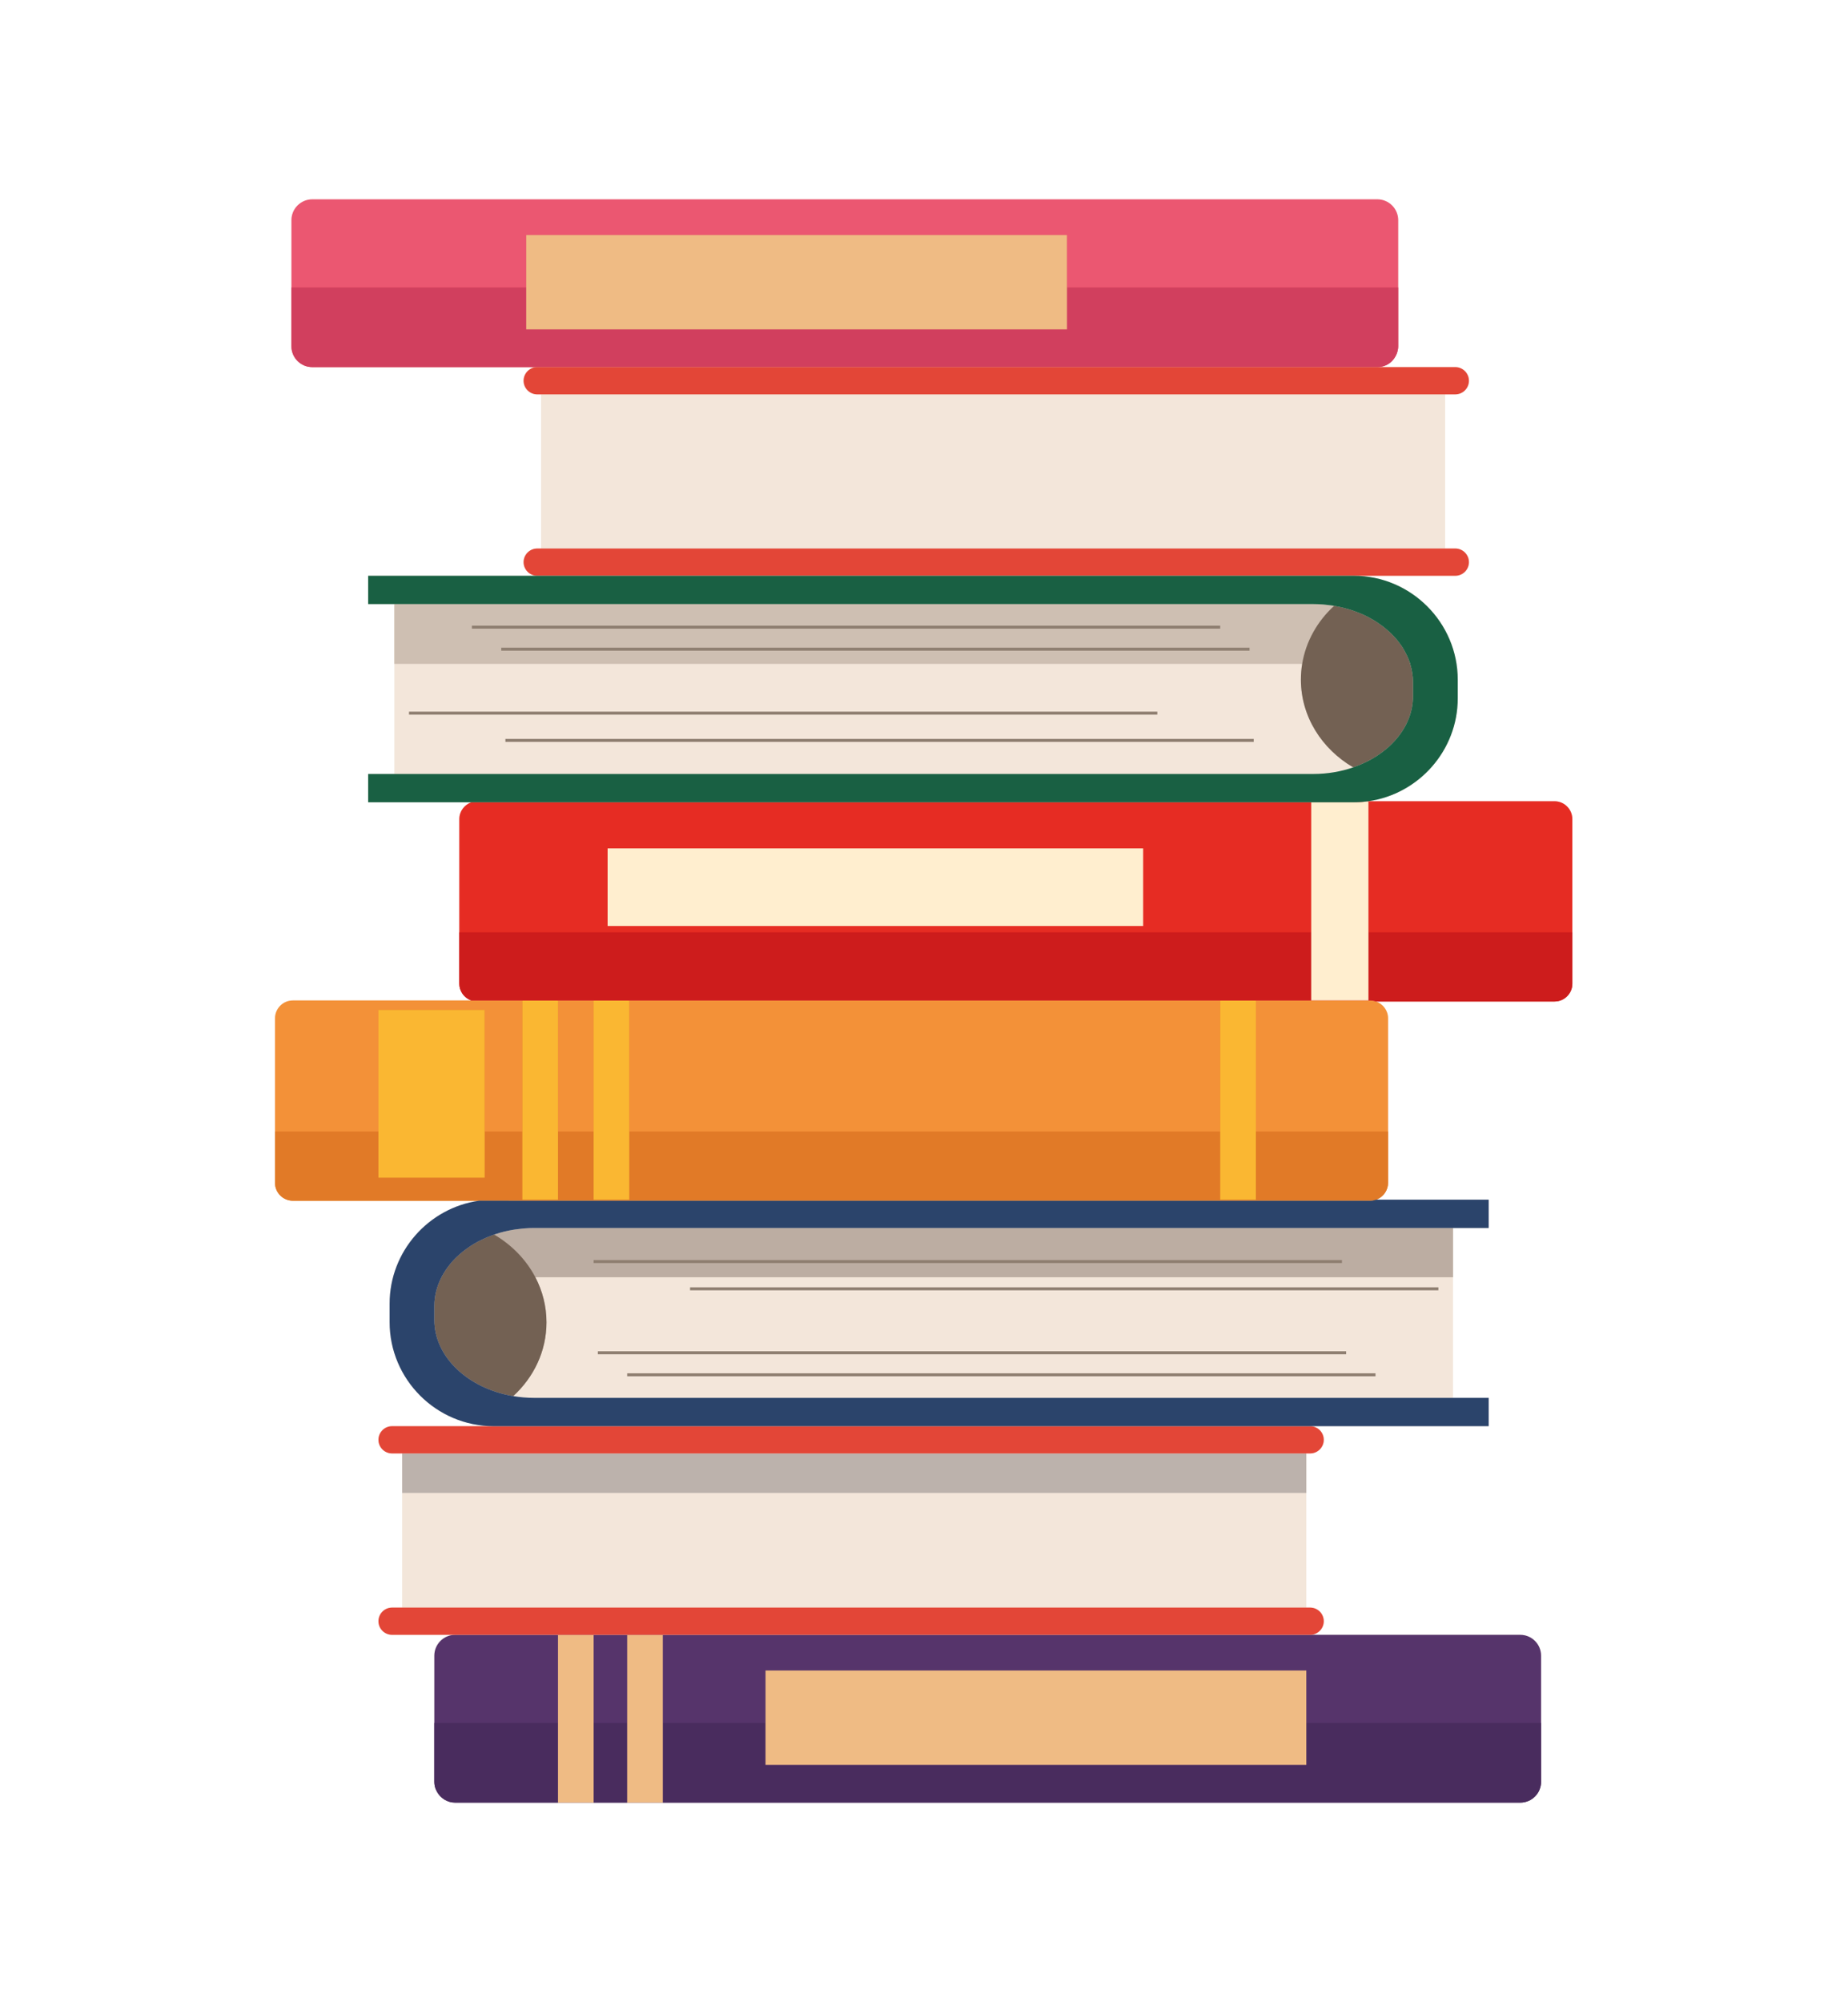 <?xml version="1.0" encoding="utf-8"?>
<!-- Generator: Adobe Illustrator 27.5.0, SVG Export Plug-In . SVG Version: 6.00 Build 0)  -->
<svg version="1.1" id="Capa_1" xmlns="http://www.w3.org/2000/svg" xmlns:xlink="http://www.w3.org/1999/xlink" x="0px" y="0px"
	 viewBox="0 0 2039 2208" style="enable-background:new 0 0 2039 2208;" xml:space="preserve">
<g>
	<path style="fill:#F3E6DA;" d="M1715.195,883.599h-205.382c55.534-7.876,98.61-55.899,98.61-113.518v-20.43
		c0-63.063-51.59-114.66-114.649-114.674h111.951c8.268,0,15.033-6.765,15.033-15.033c0-8.268-6.765-15.033-15.033-15.033h-11.178
		V434.923h11.178c8.268,0,15.033-6.765,15.033-15.033v0c0-8.268-6.765-15.033-15.033-15.033h-85.959
		c6.307,0,12.041-2.581,16.198-6.737c0.181-0.181,0.314-0.405,0.488-0.591c1.377-1.471,2.517-3.137,3.473-4.927
		c0.797-1.493,1.436-3.066,1.889-4.731c0.52-1.91,0.887-3.88,0.887-5.948V242.771c0-12.614-10.321-22.935-22.935-22.935H344.498
		c-12.614,0-22.935,10.321-22.935,22.935v139.151c0,12.614,10.321,22.935,22.935,22.935h248.237
		c-8.268,0-15.033,6.764-15.033,15.033v0c0,8.268,6.765,15.033,15.033,15.033h4.24v169.988h-4.24
		c-8.268,0-15.033,6.765-15.033,15.033c0,8.266,6.761,15.029,15.027,15.032H406.22v31.222h28.862v187.334H406.22v31.222h113.85
		c-7.694,2.671-13.292,9.929-13.292,18.502v124.889l0,0v56.662c0,3.834,1.154,7.394,3.072,10.426
		c2.371,3.75,5.966,6.601,10.22,8.077H323.108c-10.812,0-19.658,8.847-19.658,19.659v181.552c0,10.812,8.846,19.659,19.658,19.659
		h205.385c-55.535,7.875-98.612,55.899-98.612,113.518v20.43c0,63.067,51.597,114.667,114.662,114.674H432.579
		c-8.268,0-15.033,6.765-15.033,15.033s6.764,15.033,15.033,15.033h11.178v169.987h-11.178c-8.268,0-15.033,6.765-15.033,15.033
		c0,8.268,6.764,15.033,15.033,15.033h69.575c-12.614,0-22.935,10.321-22.935,22.935v139.151c0,1.577,0.161,3.117,0.468,4.607
		c0.447,2.168,1.293,4.171,2.308,6.072c0.483,0.906,1.025,1.776,1.618,2.606c0.881,1.233,1.913,2.341,3.01,3.378
		c4.078,3.853,9.504,6.272,15.531,6.272h1175.269c12.614,0,22.935-10.321,22.935-22.935v-139.151
		c0-12.614-10.321-22.935-22.935-22.935h-231.855c8.268,0,15.033-6.765,15.033-15.033c0-8.268-6.765-15.033-15.033-15.033h-4.24
		v-169.987h4.24c8.268,0,15.033-6.765,15.033-15.033c0-8.267-6.762-15.031-15.03-15.033h196.967v-31.222h-39.317v-187.334h39.317
		v-31.222h-124.189c2.083-0.743,4.003-1.821,5.699-3.184c0.002-0.002,0.004-0.004,0.006-0.006c0.763-0.614,1.473-1.285,2.138-2.004
		c0.142-0.152,0.286-0.301,0.423-0.458c0.666-0.766,1.294-1.564,1.839-2.425c1.918-3.033,3.072-6.593,3.072-10.427v-56.662h0
		V1122.97c0-8.573-5.597-15.832-13.292-18.503h196.962c10.813,0,19.659-8.846,19.659-19.658V903.257
		C1734.854,892.445,1726.008,883.599,1715.195,883.599z"/>
	<path style="fill:#56346B;" d="M1677.423,1802.921H502.154c-12.614,0-22.935,10.321-22.935,22.935v139.151
		c0,1.576,0.161,3.117,0.468,4.607c0.447,2.168,1.293,4.171,2.308,6.072c3.867,7.243,11.416,12.255,20.159,12.255h113.518v0.001
		h39.317v-0.001h37.004v0.001h985.429c12.614,0,22.935-10.321,22.935-22.935v-139.151
		C1700.358,1813.242,1690.037,1802.921,1677.423,1802.921z"/>
	<path style="fill:#492C5E;" d="M502.154,1987.942h113.518v-87.884H479.22v64.949c0,1.576,0.161,3.117,0.468,4.607
		c0.447,2.168,1.293,4.171,2.308,6.072C485.862,1982.929,493.412,1987.942,502.154,1987.942z"/>
	<rect x="654.99" y="1900.058" style="fill:#492C5E;" width="37.004" height="87.884"/>
	<path style="fill:#492C5E;" d="M1677.422,1987.942c12.615,0,22.935-10.32,22.935-22.934v-64.949h-259.029v46.254H844.636v-46.254
		H731.311v87.884H1677.422z"/>
	<rect x="615.673" y="1802.921" style="fill:#EFBB84;" width="39.317" height="185.021"/>
	<rect x="691.994" y="1802.921" style="fill:#EFBB84;" width="39.317" height="185.021"/>
	<rect x="844.636" y="1842.238" style="fill:#EFBB84;" width="596.693" height="104.074"/>
	<path style="fill:#BCADA2;" d="M1603.222,1354.246H589.228c-3.421,0-6.792,0.161-10.136,0.404
		c-1.015,0.073-2.018,0.182-3.025,0.277c-2.389,0.225-4.753,0.508-7.093,0.852c-1.042,0.154-2.085,0.303-3.116,0.479
		c-2.669,0.456-5.299,0.99-7.892,1.596c-0.543,0.127-1.102,0.223-1.641,0.356c-3.054,0.755-6.041,1.628-8.975,2.582
		c-0.708,0.23-1.393,0.492-2.093,0.734c-0.006-0.004-0.013-0.007-0.019-0.011c-0.22,0.076-0.428,0.168-0.648,0.245
		c-2.038,0.714-4.048,1.469-6.019,2.276c-1.034,0.423-2.06,0.852-3.075,1.301c-1.95,0.861-3.852,1.778-5.727,2.727
		c-0.828,0.42-1.678,0.812-2.492,1.247c-2.501,1.342-4.926,2.765-7.274,4.26c-0.873,0.556-1.696,1.153-2.546,1.729
		c-1.536,1.039-3.046,2.1-4.506,3.203c-0.966,0.73-1.906,1.473-2.837,2.229c-1.311,1.064-2.574,2.164-3.814,3.279
		c-0.858,0.771-1.733,1.526-2.555,2.321c-1.837,1.775-3.598,3.598-5.253,5.483c-0.705,0.803-1.33,1.645-2,2.467
		c-1.025,1.256-2.033,2.52-2.976,3.819c-0.721,0.995-1.399,2.006-2.071,3.025c-0.803,1.217-1.561,2.453-2.29,3.703
		c-0.603,1.034-1.215,2.061-1.767,3.116c-0.112,0.214-0.197,0.437-0.307,0.651c-5.017,9.818-7.862,20.482-7.862,31.656v15.323
		c0,41.151,37.479,75.763,87.059,84.078c22.641-20.747,36.674-49.52,36.674-81.333c0-17.819-4.402-34.686-12.252-49.724h1012.521
		V1354.246z"/>
	<path style="fill:#736153;" d="M602.952,1458.32c0-17.819-4.402-34.686-12.252-49.724c-10.103-19.355-25.938-35.654-45.444-47.07
		c-0.006-0.004-0.013-0.007-0.019-0.011c-0.22,0.076-0.428,0.168-0.648,0.245c-2.038,0.714-4.048,1.469-6.019,2.276
		c-1.034,0.423-2.06,0.852-3.075,1.301c-1.95,0.861-3.852,1.778-5.727,2.727c-0.828,0.42-1.678,0.812-2.492,1.247
		c-2.501,1.342-4.926,2.765-7.274,4.26c-0.873,0.556-1.696,1.153-2.546,1.729c-1.536,1.039-3.046,2.1-4.506,3.203
		c-0.966,0.73-1.906,1.473-2.837,2.229c-1.311,1.064-2.574,2.164-3.814,3.279c-0.858,0.771-1.733,1.526-2.555,2.321
		c-1.837,1.775-3.598,3.598-5.253,5.483c-0.705,0.803-1.33,1.645-2,2.467c-1.025,1.256-2.033,2.52-2.976,3.819
		c-0.721,0.995-1.399,2.006-2.071,3.025c-0.803,1.217-1.561,2.453-2.29,3.703c-0.603,1.034-1.215,2.061-1.767,3.116
		c-0.112,0.214-0.197,0.437-0.307,0.651c-5.017,9.818-7.862,20.482-7.862,31.656v15.323c0,41.151,37.479,75.763,87.059,84.078
		C588.919,1518.906,602.952,1490.133,602.952,1458.32z"/>
	<rect x="654.99" y="1389.612" style="fill:#8E7E70;" width="825.656" height="3.277"/>
	<path style="fill:#F39138;" d="M1531.526,1247.859V1122.97c0-8.573-5.597-15.832-13.292-18.503c0,0-0.002,0-0.003,0
		c-2.008-0.697-4.126-1.155-6.363-1.155H323.108c-10.812,0-19.658,8.847-19.658,19.659v181.552c0,10.812,8.846,19.659,19.658,19.659
		h1188.76c0.01,0,0.02-0.003,0.03-0.003c4.601-0.007,8.807-1.649,12.15-4.337c0.002-0.002,0.004-0.004,0.006-0.006
		c0.763-0.614,1.473-1.285,2.138-2.004c0.142-0.152,0.286-0.301,0.423-0.458c0.666-0.766,1.294-1.564,1.839-2.425
		c1.918-3.033,3.072-6.593,3.072-10.427L1531.526,1247.859L1531.526,1247.859z"/>
	<path style="fill:#E17A27;" d="M1385.673,1247.859v-144.548h-39.317v144.548H694.306v-144.548H654.99v144.548h-39.317v-144.548
		h-39.318v144.548h-41.629v-134.14h-117.18v134.14H303.45v56.662c0,10.813,8.846,19.658,19.658,19.658h1188.759
		c6.979,0,13.096-3.711,16.586-9.232c1.918-3.033,3.072-6.593,3.072-10.427v-56.662H1385.673z"/>
	<rect x="417.546" y="1113.719" style="fill:#FAB732;" width="117.18" height="185.021"/>
	<rect x="576.355" y="1103.311" style="fill:#FAB732;" width="39.317" height="219.713"/>
	<rect x="654.99" y="1103.311" style="fill:#FAB732;" width="39.317" height="219.713"/>
	<rect x="1346.356" y="1103.311" style="fill:#FAB732;" width="39.317" height="219.713"/>
	<path style="fill:#E62C23;" d="M1715.195,883.599h-205.382c-5.255,0.745-10.613,1.156-16.064,1.156H520.069
		c-7.694,2.671-13.292,9.929-13.292,18.502v124.889l0,0v56.662c0,3.834,1.154,7.394,3.072,10.426
		c2.371,3.75,5.967,6.601,10.223,8.077h991.795c2.237,0,4.355,0.458,6.363,1.155c0.001,0,0.003,0,0.003,0h196.962
		c10.813,0,19.659-8.846,19.659-19.658V903.257C1734.854,892.445,1726.008,883.599,1715.195,883.599z"/>
	<path style="fill:#CD1C1C;" d="M1509.882,1028.146V883.599h-0.068c-5.255,0.745-10.613,1.156-16.064,1.156h-47.024v143.391H506.778
		v56.662c0,3.834,1.154,7.394,3.072,10.426c2.371,3.75,5.967,6.601,10.223,8.077h991.795c2.237,0,4.355,0.458,6.363,1.155h196.964
		c10.812,0,19.658-8.846,19.658-19.659v-56.662H1509.882z"/>
	<path style="fill:#FFEECF;" d="M1446.725,884.755v218.556h63.157V883.599h-0.068c-5.255,0.745-10.613,1.156-16.064,1.156H1446.725z
		"/>
	<rect x="670.406" y="935.636" style="fill:#FFEECF;" width="590.91" height="85.571"/>
	<path style="fill:#CEBFB2;" d="M1555.907,732.113c-0.271-0.874-0.558-1.744-0.862-2.607c-0.449-1.273-0.874-2.549-1.395-3.798
		c-0.544-1.302-1.187-2.567-1.807-3.841c-0.807-1.659-1.649-3.298-2.582-4.906c-0.997-1.72-2.013-3.432-3.149-5.089
		c-0.741-1.083-1.578-2.114-2.376-3.169c-0.884-1.168-1.756-2.342-2.708-3.475c-0.877-1.044-1.815-2.047-2.747-3.059
		c-1.001-1.086-2.013-2.164-3.076-3.211c-0.979-0.965-1.987-1.906-3.017-2.837c-1.147-1.036-2.328-2.047-3.535-3.04
		c-1.047-0.861-2.093-1.718-3.185-2.544c-1.356-1.028-2.768-2.006-4.189-2.979c-1.039-0.711-2.052-1.442-3.125-2.123
		c-1.905-1.208-3.885-2.341-5.891-3.449c-0.673-0.372-1.305-0.784-1.989-1.143c-2.68-1.412-5.453-2.721-8.292-3.949
		c-0.995-0.43-2.032-0.802-3.045-1.208c-1.951-0.783-3.914-1.549-5.931-2.242c-1.192-0.41-2.408-0.774-3.621-1.152
		c-1.922-0.597-3.862-1.164-5.834-1.678c-1.27-0.331-2.547-0.64-3.837-0.935c-2.019-0.462-4.066-0.869-6.13-1.24
		c-0.526-0.095-1.032-0.227-1.56-0.316c-0.015,0.013-0.03,0.025-0.045,0.039c-0.737-0.124-1.464-0.268-2.207-0.38
		c-2.273-0.342-4.58-0.599-6.9-0.829c-1.108-0.11-2.202-0.257-3.32-0.341c-3.453-0.258-6.942-0.417-10.478-0.417H435.082v65.916
		h1001.683c-0.929,5.656-1.413,11.448-1.413,17.345c0,40.76,23.043,76.521,57.714,96.806c38.756-13.34,66.018-43.652,66.018-78.737
		v-15.323C1559.084,745.28,1557.909,738.575,1555.907,732.113z"/>
	<path style="fill:#736153;" d="M1436.765,732.113c-0.929,5.656-1.413,11.448-1.413,17.345c0,40.76,23.043,76.521,57.714,96.806
		c38.756-13.34,66.018-43.652,66.018-78.737v-15.323c0-6.924-1.176-13.629-3.177-20.091c-0.271-0.874-0.558-1.744-0.862-2.607
		c-0.449-1.273-0.874-2.549-1.395-3.798c-0.544-1.302-1.187-2.567-1.807-3.841c-0.807-1.659-1.649-3.298-2.582-4.906
		c-0.997-1.72-2.013-3.432-3.149-5.089c-0.741-1.083-1.578-2.114-2.376-3.169c-0.884-1.168-1.756-2.342-2.708-3.475
		c-0.877-1.044-1.815-2.047-2.747-3.059c-1.001-1.086-2.013-2.164-3.076-3.211c-0.979-0.965-1.987-1.906-3.017-2.837
		c-1.147-1.036-2.328-2.047-3.535-3.04c-1.047-0.861-2.093-1.718-3.185-2.544c-1.356-1.028-2.768-2.006-4.189-2.979
		c-1.039-0.711-2.052-1.442-3.125-2.123c-1.905-1.208-3.885-2.341-5.891-3.449c-0.673-0.372-1.305-0.784-1.989-1.143
		c-2.68-1.412-5.453-2.721-8.292-3.949c-0.995-0.43-2.032-0.802-3.045-1.208c-1.951-0.783-3.914-1.549-5.931-2.242
		c-1.192-0.41-2.408-0.774-3.621-1.152c-1.922-0.597-3.862-1.164-5.834-1.678c-1.27-0.331-2.547-0.64-3.837-0.935
		c-2.019-0.462-4.066-0.869-6.13-1.24c-0.526-0.095-1.032-0.227-1.56-0.316c-0.015,0.013-0.03,0.025-0.045,0.039
		C1453.56,685.061,1440.845,707.273,1436.765,732.113z"/>
	<rect x="553.033" y="714.285" style="fill:#8E7E70;" width="825.656" height="3.276"/>
	<rect x="520.654" y="690.001" style="fill:#8E7E70;" width="825.656" height="3.276"/>
	<path style="fill:#EB5771;" d="M1519.766,219.836H344.498c-12.614,0-22.935,10.321-22.935,22.935v139.151
		c0,12.615,10.321,22.935,22.935,22.935h1175.268c6.307,0,12.041-2.581,16.198-6.737c0.181-0.181,0.314-0.405,0.488-0.591
		c1.377-1.471,2.517-3.137,3.473-4.927c0.797-1.493,1.436-3.066,1.889-4.731c0.52-1.91,0.887-3.88,0.887-5.949V242.771
		C1542.701,230.157,1532.38,219.836,1519.766,219.836z"/>
	<path style="fill:#D13F5E;" d="M1177.285,316.973v-57.82H580.592v57.82H321.563v64.949c0,12.615,10.321,22.935,22.935,22.935
		h1175.268c6.307,0,12.041-2.581,16.198-6.737c0.181-0.181,0.314-0.405,0.488-0.591c1.377-1.471,2.517-3.137,3.473-4.927
		c0.797-1.493,1.436-3.066,1.889-4.731c0.52-1.91,0.887-3.88,0.887-5.949v-64.949H1177.285z"/>
	<rect x="443.757" y="1602.868" style="fill:#BCB2AC;" width="997.571" height="43.556"/>
	<path style="fill:#E34637;" d="M432.579,1772.855c-8.268,0-15.033,6.765-15.033,15.033c0,8.268,6.764,15.033,15.033,15.033
		h1012.989c8.268,0,15.033-6.765,15.033-15.033c0-8.268-6.765-15.033-15.033-15.033H432.579z"/>
	<path style="fill:#E34637;" d="M544.543,1572.802H432.579c-8.268,0-15.033,6.765-15.033,15.033s6.764,15.033,15.033,15.033
		h1012.989c8.268,0,15.033-6.765,15.033-15.033c0-8.267-6.762-15.031-15.03-15.033H544.555
		C544.551,1572.802,544.547,1572.802,544.543,1572.802z"/>
	<path style="fill:#2B446B;" d="M528.493,1324.18c-55.535,7.875-98.612,55.899-98.612,113.518v20.43
		c0,63.067,51.597,114.667,114.662,114.674c0.004,0,0.008,0,0.013,0h1097.984v-31.222H589.228c-7.869,0-15.537-0.684-22.949-1.927
		c-49.58-8.315-87.059-42.927-87.059-84.078v-15.323c0-11.174,2.844-21.838,7.862-31.656h-0.062
		c0.113-0.221,0.253-0.431,0.369-0.651c0.552-1.055,1.163-2.082,1.767-3.116c0.729-1.25,1.487-2.485,2.29-3.703
		c0.672-1.019,1.349-2.03,2.071-3.025c0.942-1.299,1.951-2.562,2.976-3.819c0.67-0.822,1.296-1.664,2-2.467
		c1.654-1.885,3.417-3.708,5.253-5.483c0.822-0.795,1.697-1.55,2.555-2.321c1.241-1.117,2.503-2.214,3.814-3.279
		c0.931-0.756,1.871-1.499,2.837-2.229c1.46-1.104,2.97-2.163,4.506-3.203c0.85-0.576,1.673-1.174,2.546-1.729
		c2.348-1.495,4.773-2.917,7.274-4.26c0.814-0.436,1.664-0.828,2.492-1.247c1.875-0.95,3.777-1.866,5.727-2.727
		c1.015-0.448,2.041-0.878,3.075-1.301c1.972-0.807,3.98-1.561,6.019-2.276c0.22-0.077,0.428-0.169,0.648-0.245
		c0.704-0.243,1.4-0.491,2.112-0.722c2.935-0.954,5.921-1.827,8.975-2.582c0.539-0.133,1.098-0.228,1.641-0.356
		c2.594-0.606,5.223-1.14,7.892-1.596c1.032-0.177,2.073-0.326,3.116-0.479c2.34-0.345,4.704-0.627,7.093-0.852
		c1.008-0.095,2.009-0.204,3.025-0.277c3.344-0.242,6.715-0.404,10.136-0.404h1053.311v-31.222h-124.305
		c-2.008,0.697-4.127,1.156-6.366,1.156H528.493z"/>
	<rect x="761.377" y="1419.677" style="fill:#8E7E70;" width="825.656" height="3.276"/>
	<rect x="659.615" y="1490.217" style="fill:#8E7E70;" width="825.656" height="3.276"/>
	<rect x="691.994" y="1514.5" style="fill:#8E7E70;" width="825.656" height="3.277"/>
	<path style="fill:#E34637;" d="M1605.725,434.923c8.268,0,15.033-6.765,15.033-15.033v0c0-8.268-6.765-15.033-15.033-15.033
		H592.735c-8.268,0-15.033,6.764-15.033,15.033v0c0,8.268,6.765,15.033,15.033,15.033H1605.725z"/>
	<path style="fill:#E34637;" d="M1493.774,634.977h111.951c8.268,0,15.033-6.765,15.033-15.033c0-8.268-6.765-15.033-15.033-15.033
		H592.735c-8.268,0-15.033,6.765-15.033,15.033c0,8.266,6.761,15.029,15.027,15.032h901.019
		C1493.757,634.976,1493.765,634.977,1493.774,634.977z"/>
	<path style="fill:#196043;" d="M1493.749,884.755c5.452,0,10.81-0.411,16.064-1.156c55.534-7.876,98.61-55.899,98.61-113.518
		v-20.43c0-63.063-51.59-114.66-114.649-114.674c-0.008,0-0.017-0.001-0.025-0.001H406.22v31.222h28.862v-0.001h1013.994
		c3.536,0,7.025,0.159,10.478,0.417c1.118,0.084,2.211,0.231,3.32,0.341c2.32,0.23,4.627,0.487,6.9,0.829
		c0.751,0.113,1.505,0.215,2.251,0.341c0.528,0.089,1.034,0.221,1.56,0.316c2.066,0.372,4.11,0.778,6.13,1.24
		c1.29,0.295,2.568,0.604,3.837,0.935c1.973,0.513,3.912,1.08,5.834,1.678c1.213,0.378,2.429,0.742,3.621,1.152
		c2.017,0.693,3.979,1.458,5.931,2.242c1.013,0.407,2.05,0.778,3.045,1.208c2.838,1.228,5.612,2.536,8.292,3.949
		c0.684,0.36,1.316,0.771,1.989,1.143c2.005,1.109,3.987,2.24,5.891,3.449c1.073,0.681,2.086,1.412,3.125,2.123
		c1.421,0.973,2.833,1.951,4.189,2.979c1.091,0.826,2.137,1.683,3.185,2.544c1.208,0.993,2.388,2.003,3.535,3.04
		c1.03,0.931,2.037,1.872,3.017,2.837c1.063,1.048,2.075,2.124,3.076,3.211c0.932,1.012,1.87,2.015,2.747,3.059
		c0.951,1.133,1.824,2.306,2.708,3.475c0.798,1.055,1.635,2.086,2.376,3.169c1.135,1.658,2.152,3.369,3.149,5.089
		c0.932,1.608,1.774,3.248,2.582,4.906c0.62,1.274,1.263,2.539,1.807,3.841c0.521,1.249,0.946,2.525,1.395,3.798
		c0.308,0.872,0.684,1.723,0.958,2.607h-0.096c2.001,6.461,3.177,13.167,3.177,20.091v15.323c0,35.085-27.263,65.398-66.018,78.737
		c-13.497,4.646-28.362,7.269-43.991,7.269H406.22v31.222H1493.749z"/>
	<rect x="557.658" y="814.89" style="fill:#8E7E70;" width="825.656" height="3.276"/>
	<rect x="451.272" y="784.824" style="fill:#8E7E70;" width="825.656" height="3.276"/>
	<rect x="580.592" y="259.153" style="fill:#EFBB84;" width="596.692" height="104.074"/>
</g>
</svg>
